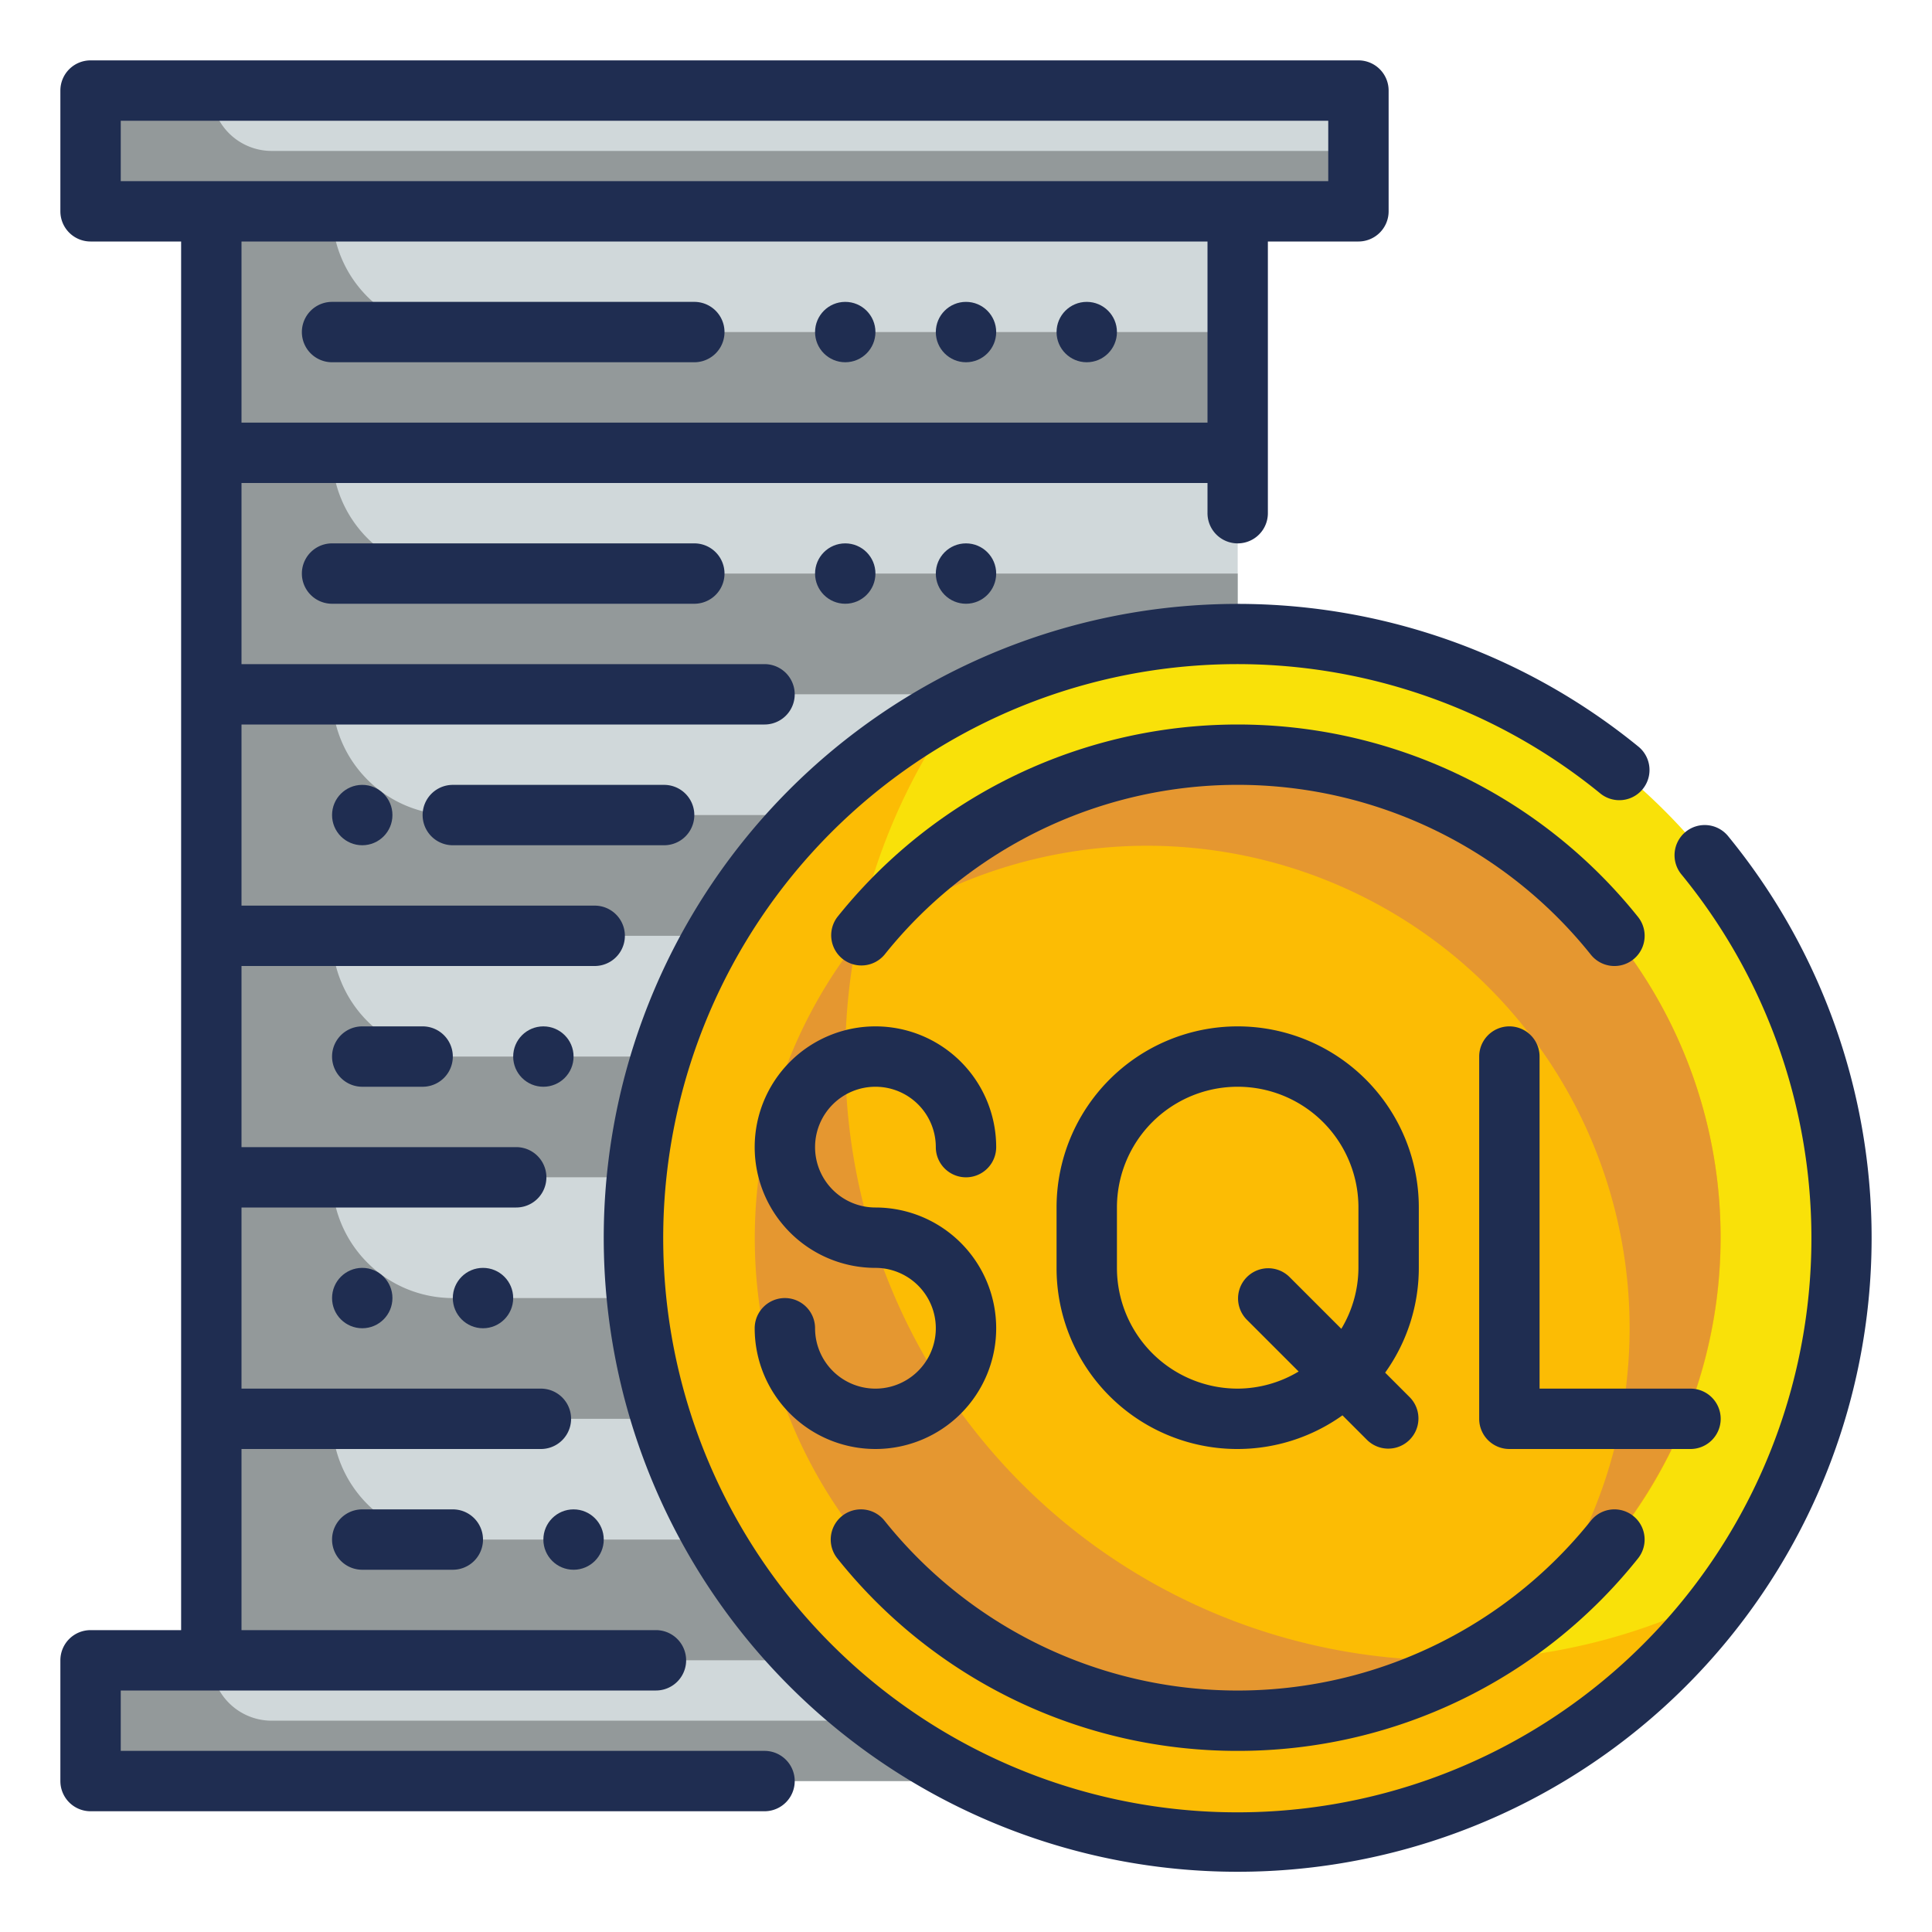 <svg height="512" viewBox="0 0 64 64" width="512" xmlns="http://www.w3.org/2000/svg"><g id="Fill_Outlines" data-name="Fill Outlines"><g id="Color"><g><g><path d="m3 3h42v4h-42z" fill="#d0d8da"/><path d="m3 55h42v4h-42z" fill="#d0d8da"/><g><path d="m7 47h34v8h-34z" fill="#d0d8da"/><path d="m7 39h34v8h-34z" fill="#d0d8da"/><path d="m11 39h-4v8h34v-4h-26a4 4 0 0 1 -4-4z" fill="#93999a"/><path d="m11 47h-4v8h34v-4h-26a4 4 0 0 1 -4-4z" fill="#93999a"/><path d="m7 31h34v8h-34z" fill="#d0d8da"/><path d="m11 31h-4v8h34v-4h-26a4 4 0 0 1 -4-4z" fill="#93999a"/></g><g><path d="m7 23h34v8h-34z" fill="#d0d8da"/><path d="m7 15h34v8h-34z" fill="#d0d8da"/><path d="m11 15h-4v8h34v-4h-26a4 4 0 0 1 -4-4z" fill="#93999a"/><path d="m11 23h-4v8h34v-4h-26a4 4 0 0 1 -4-4z" fill="#93999a"/><path d="m7 7h34v8h-34z" fill="#d0d8da"/><path d="m11 7h-4v8h34v-4h-26a4 4 0 0 1 -4-4z" fill="#93999a"/></g><g fill="#93999a"><path d="m7 3h-4v4h42v-2h-36a2 2 0 0 1 -2-2z"/><path d="m7 55h-4v4h42v-2h-36a2 2 0 0 1 -2-2z"/></g></g><g><circle cx="41" cy="41" fill="#f9e109" r="20"/><path d="m48 55a19.974 19.974 0 0 1 -16.141-31.775 19.989 19.989 0 1 0 25.282 29.55 19.891 19.891 0 0 1 -9.141 2.225z" fill="#fcbc04"/><circle cx="41" cy="41" fill="#fcbc04" r="16"/><g fill="#e59730"><path d="m41 25a15.957 15.957 0 0 0 -12.7 6.3 15.98 15.98 0 0 1 22.4 22.4 15.986 15.986 0 0 0 -9.7-28.7z"/><path d="m48 55a19.969 19.969 0 0 1 -19.629-23.8 15.986 15.986 0 0 0 20.436 23.759c-.27.011-.535.041-.807.041z"/></g></g></g></g><g id="Outlines_copy" data-name="Outlines copy"><g fill="#1f2d51"><path d="m29 46a2 2 0 0 1 -2-2 1 1 0 0 0 -2 0 4 4 0 1 0 4-4 2 2 0 1 1 2-2 1 1 0 0 0 2 0 4 4 0 1 0 -4 4 2 2 0 0 1 0 4z"/><path d="m57 47a1 1 0 0 0 -1-1h-5v-11a1 1 0 0 0 -2 0v12a1 1 0 0 0 1 1h6a1 1 0 0 0 1-1z"/><path d="m47 40a6 6 0 0 0 -12 0v2a5.99 5.99 0 0 0 9.471 4.885l.822.822a1 1 0 0 0 1.414-1.414l-.822-.822a5.961 5.961 0 0 0 1.115-3.471zm-4.293 2.293a1 1 0 0 0 -1.414 1.414l1.726 1.726a3.947 3.947 0 0 1 -2.019.567 4 4 0 0 1 -4-4v-2a4 4 0 0 1 8 0v2a3.947 3.947 0 0 1 -.567 2.019z"/><path d="m57.257 27.712a1 1 0 1 0 -1.547 1.267 19.018 19.018 0 1 1 -2.689-2.688 1 1 0 0 0 1.266-1.548 21 21 0 1 0 2.97 2.969z"/><path d="m52.7 31.626a1 1 0 0 0 1.561-1.252 16.98 16.98 0 0 0 -26.52 0 1 1 0 0 0 1.559 1.252 14.977 14.977 0 0 1 23.4 0z"/><path d="m41 58a16.928 16.928 0 0 0 13.26-6.374 1 1 0 0 0 -1.56-1.252 14.977 14.977 0 0 1 -23.4 0 1 1 0 0 0 -1.561 1.252 16.928 16.928 0 0 0 13.261 6.374z"/><circle cx="28" cy="19" r="1"/><circle cx="32" cy="19" r="1"/><path d="m11 18a1 1 0 0 0 0 2h12a1 1 0 0 0 0-2z"/><circle cx="28" cy="11" r="1"/><circle cx="32" cy="11" r="1"/><circle cx="36" cy="11" r="1"/><path d="m11 12h12a1 1 0 0 0 0-2h-12a1 1 0 0 0 0 2z"/><path d="m25.326 58h-21.326v-2h17.729a1 1 0 0 0 0-2h-13.729v-6h9.918a1 1 0 1 0 0-2h-9.918v-6h9.1a1 1 0 0 0 0-2h-9.1v-6h11.7a1 1 0 1 0 0-2h-11.7v-6h17.326a1 1 0 0 0 0-2h-17.326v-6h32v1a1 1 0 0 0 2 0v-9h3a1 1 0 0 0 1-1v-4a1 1 0 0 0 -1-1h-42a1 1 0 0 0 -1 1v4a1 1 0 0 0 1 1h3v46h-3a1 1 0 0 0 -1 1v4a1 1 0 0 0 1 1h22.326a1 1 0 0 0 0-2zm-21.326-54h40v2h-40zm36 4v6h-32v-6z"/><path d="m15 26a1 1 0 0 0 0 2h7a1 1 0 0 0 0-2z"/><path d="m12 50a1 1 0 0 0 0 2h3a1 1 0 0 0 0-2z"/><path d="m12 34a1 1 0 0 0 0 2h2a1 1 0 0 0 0-2z"/><circle cx="18" cy="35" r="1"/><circle cx="12" cy="43" r="1"/><circle cx="16" cy="43" r="1"/><circle cx="19" cy="51" r="1"/><circle cx="12" cy="27" r="1"/></g></g></g></svg>